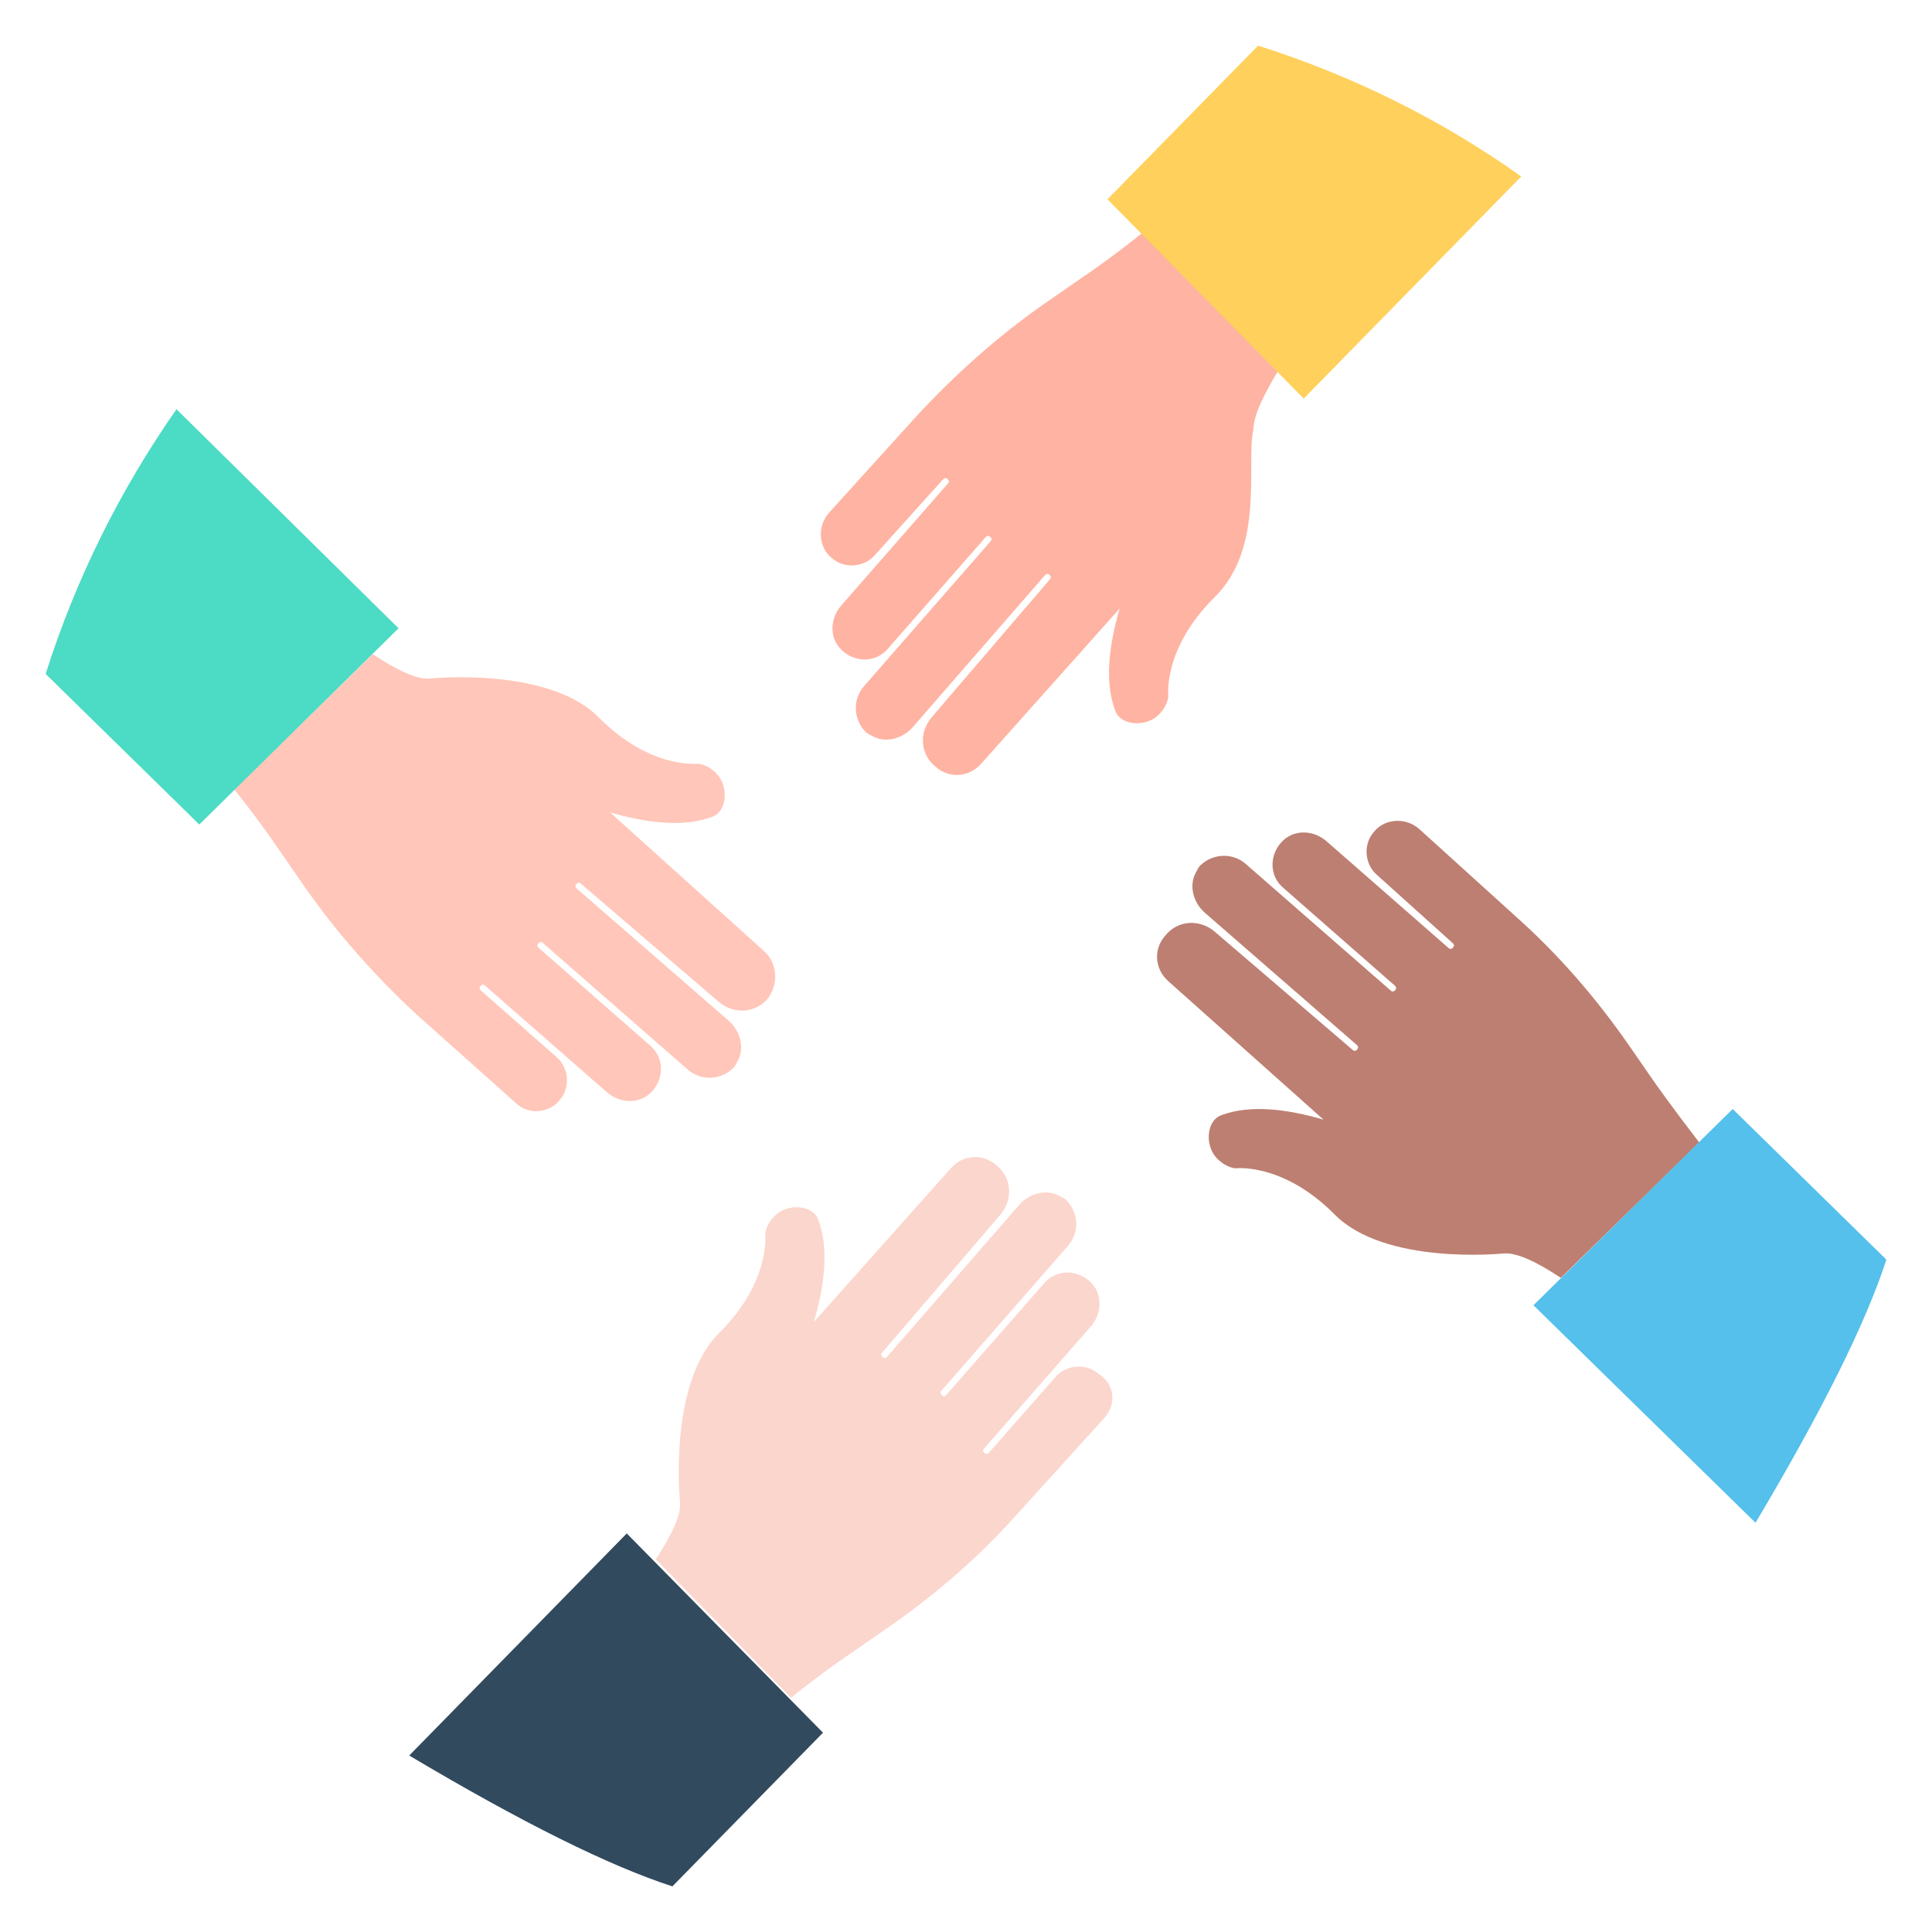 <!DOCTYPE svg PUBLIC "-//W3C//DTD SVG 1.1//EN" "http://www.w3.org/Graphics/SVG/1.1/DTD/svg11.dtd">
<svg xmlns="http://www.w3.org/2000/svg" xmlns:xlink="http://www.w3.org/1999/xlink" width="640" height="640">
  <defs>
    <path d="M320 0C143.27 0 0 143.27 0 320s143.27 320 320 320 320-143.27 320-320S496.73 0 320 0z" id="a"/>
    <path d="M402.14 198.05c-17.13 17.13-15.12 32.75-15.12 32.75-.5 3.53-3.02 6.05-4.53 7.06-4.54 3.02-11.59 2.01-13.1-2.52-3.53-9.58-2.02-21.67 1.51-33.77-4.59 5.14-41.27 46.27-45.86 51.41-4.03 4.53-10.58 5.04-15.12 1-5.04-4.03-5.54-11.08-1.51-16.12 3.93-4.59 35.38-41.27 39.31-45.86.5-.5.5-1.01 0-1.51-.51-.51-1.01-.51-1.52 0-4.38 5.04-39.45 45.35-43.84 50.39-3.53 4.03-9.57 5.55-14.11 2.52-.5 0-.5-.5-1.01-.5-4.53-4.03-5.04-11.09-1-15.62 4.18-4.79 37.64-43.09 41.82-47.88.51-.5.51-1.01 0-1.51-.5-.5-1-.5-1.51 0-3.22 3.68-29.03 33.11-32.25 36.79-4.03 5.04-11.59 5.04-16.13 0-3.52-4.03-3.02-10.08.51-14.11 3.52-4.03 31.75-36.29 35.27-40.32.51-.5.51-1.01 0-1.51-.5-.5-1.01-.5-1.51 0-2.27 2.52-20.41 22.68-22.68 25.2-3.52 4.03-10.07 4.53-14.11 1-4.53-3.52-5.04-10.58-1-15.11 2.92-3.23 26.3-29.03 29.22-32.26 12.6-13.6 26.71-26.2 41.83-36.78 1.31-.91 11.79-8.17 13.1-9.07 0 0 9.07-6.05 19.66-14.62 4.48 4.59 40.36 41.27 44.85 45.86-4.54 7.56-8.07 14.61-8.07 19.15-2.62 11.19 4.04 39.31-13.1 55.94z" id="b"/>
    <path d="M366.87 66.02l65 66.01c43.24-44.14 67.26-68.67 72.07-73.57-26.21-18.65-55.44-33.26-87.18-43.34-6.66 6.78-23.29 23.75-49.89 50.9z" id="c"/>
    <path d="M336.63 501.92c-12.6 14.11-26.71 26.21-41.83 36.79-1.31.91-11.79 8.16-13.1 9.07 0 0-9.07 6.05-19.65 14.61-4.49-4.58-40.37-41.27-44.85-45.85 5.04-7.56 8.56-14.62 8.06-19.15 0 0-4.03-39.31 13.1-55.94 17.14-17.14 15.12-32.76 15.12-32.76.5-3.52 3.02-6.04 4.54-7.05 4.53-3.03 11.59-2.02 13.1 2.52 3.53 9.57 2.01 21.67-1.51 33.76 4.53-5.09 40.82-45.81 45.35-50.9 4.03-4.53 10.58-5.04 15.12-1 5.04 4.03 5.54 11.08 1.51 16.12-3.93 4.59-35.38 41.27-39.31 45.86-.5.5-.5 1.01 0 1.51.51.51 1.01.51 1.52 0 4.38-5.04 39.45-45.35 43.84-50.39 3.53-4.03 9.57-5.55 14.11-2.52.5 0 .5.5 1.01.5 4.53 4.03 5.04 11.09 1 15.62-4.18 4.79-37.64 43.09-41.82 47.88-.51.5-.51 1.01 0 1.51.5.5 1 .5 1.51 0 3.22-3.68 29.03-33.11 32.25-36.79 4.03-5.04 11.59-5.04 16.13 0 3.52 4.03 3.02 10.08-.51 14.11-3.52 4.03-31.75 36.29-35.27 40.32-.51.5-.51 1.01 0 1.51.5.5 1.01.5 1.51 0 2.22-2.52 19.95-22.68 22.17-25.2 3.53-4.03 10.08-4.53 14.11-1 5.55 3.52 6.05 10.07 2.02 14.61-5.85 6.45-26.31 29.03-29.23 32.25z" id="d"/>
    <path d="M222.74 624.88c3.33-3.39 19.96-20.36 49.89-50.9l-65.01-66.01-72.06 73.57c37.29 22.18 66.35 36.62 87.18 43.34z" id="e"/>
    <path d="M517.04 423.31c-7.56-5.04-14.61-8.57-19.15-8.07 0 0-39.31 4.04-55.94-13.1-17.13-17.13-32.75-15.12-32.75-15.12-3.53-.5-6.05-3.02-7.06-4.53-3.02-4.54-2.01-11.59 2.52-13.1 9.58-3.53 21.67-2.02 33.77 1.51-5.14-4.59-46.27-41.27-51.41-45.86-4.53-4.03-5.04-10.58-1-15.12 4.03-5.04 11.08-5.54 16.12-1.51 4.59 3.93 41.27 35.38 45.86 39.31.5.5 1.01.5 1.51 0 .51-.51.51-1.01 0-1.52-5.04-4.38-45.35-39.45-50.39-43.84-4.03-3.53-5.55-9.57-2.52-14.11 0-.5.5-.5.5-1.01 4.03-4.53 11.09-5.04 15.62-1 4.79 4.18 43.09 37.64 47.88 41.82.5.51 1.01.51 1.51 0 .5-.5.5-1 0-1.51-3.68-3.22-33.11-29.03-36.79-32.25-5.04-4.03-5.04-11.59 0-16.13 4.03-3.52 10.08-3.02 14.11.51 4.03 3.52 36.29 31.75 40.32 35.27.5.51 1.01.51 1.51 0 .5-.5.5-1.01 0-1.51-2.52-2.27-22.68-20.41-25.2-22.68-4.03-3.52-4.53-10.07-1-14.11 3.52-4.53 10.58-5.04 15.11-1 3.23 2.92 29.03 26.3 32.26 29.22 14.11 12.6 26.2 26.71 36.78 41.83.91 1.31 8.17 11.79 9.07 13.1 0 0 6.05 8.57 14.62 19.66-9.17 8.97-41.27 40.36-45.86 44.85z" id="f"/>
    <path d="M624.88 417.26c-3.39-3.33-20.36-19.96-50.9-49.89l-66.01 65.01 73.57 72.06c22.18-37.29 36.62-66.35 43.34-87.18z" id="g"/>
    <path d="M238.36 332.09c-4.58-3.93-41.27-35.37-45.86-39.3-.5-.51-1-.51-1.51 0-.5.5-.5 1.01 0 1.51 5.04 4.38 45.36 39.46 50.4 43.84 4.03 3.53 5.54 9.58 2.52 14.11 0 .51-.51.51-.51 1.01-4.03 4.54-11.09 5.04-15.62 1.01-4.79-4.18-43.09-37.65-47.87-41.83-.51-.5-1.01-.5-1.52 0-.5.5-.5 1.01 0 1.51 3.68 3.23 33.11 29.03 36.79 32.25 5.04 4.04 5.04 11.6 0 16.13-4.03 3.53-10.08 3.02-14.11-.5-4.03-3.53-36.28-31.75-40.31-35.28-.51-.5-1.01-.5-1.52 0-.5.51-.5 1.01 0 1.51 2.52 2.22 22.68 19.96 25.2 22.18 4.03 3.52 4.54 10.07 1.01 14.11-3.53 4.53-10.58 5.04-14.62 1-3.27-2.92-29.48-26.3-32.75-29.22-13.61-12.6-26.21-26.71-36.79-41.83-.91-1.31-8.16-11.79-9.07-13.1 0 0-6.05-9.07-14.61-19.66 4.58-4.48 41.27-40.36 45.85-44.85 7.56 5.04 14.62 8.57 19.15 8.07 0 0 39.31-4.04 55.94 13.1 17.14 17.13 32.76 15.12 32.76 15.12 3.52.5 6.04 3.02 7.05 4.53 3.03 4.54 2.02 11.59-2.52 13.1-9.57 3.53-21.67 2.02-33.76-1.51 5.09 4.59 45.81 41.27 50.9 45.86 4.53 4.03 5.04 10.58 1.51 15.62-4.03 5.04-11.09 5.55-16.13 1.51z" id="h"/>
    <path d="M66.02 273.13l66.01-65c-44.14-43.54-68.67-67.73-73.57-72.57-18.65 26.71-33.26 55.94-43.34 87.68 6.78 6.66 23.75 23.29 50.9 49.89z" id="i"/>
  </defs>
  <use xlink:href="#a" fill="#002998" fill-opacity="0"/>
  <use xlink:href="#a" fill-opacity="0" stroke="#000" stroke-opacity="0"/>
  <use xlink:href="#b" fill="#ffb3a2"/>
  <use xlink:href="#b" fill-opacity="0" stroke="#000" stroke-opacity="0"/>
  <use xlink:href="#c" fill="#ffd05b"/>
  <use xlink:href="#c" fill-opacity="0" stroke="#000" stroke-opacity="0"/>
  <use xlink:href="#d" fill="#fbd6cd"/>
  <use xlink:href="#d" fill-opacity="0" stroke="#000" stroke-opacity="0"/>
  <use xlink:href="#e" fill="#324a5e"/>
  <use xlink:href="#e" fill-opacity="0" stroke="#000" stroke-opacity="0"/>
  <g>
    <use xlink:href="#f" fill="#bd7f71"/>
    <use xlink:href="#f" fill-opacity="0" stroke="#000" stroke-opacity="0"/>
  </g>
  <g>
    <use xlink:href="#g" fill="#54c0eb"/>
    <use xlink:href="#g" fill-opacity="0" stroke="#000" stroke-opacity="0"/>
  </g>
  <g>
    <use xlink:href="#h" fill="#ffc6b9"/>
    <use xlink:href="#h" fill-opacity="0" stroke="#000" stroke-opacity="0"/>
  </g>
  <g>
    <use xlink:href="#i" fill="#4cdbc4"/>
    <use xlink:href="#i" fill-opacity="0" stroke="#000" stroke-opacity="0"/>
  </g>
</svg>
